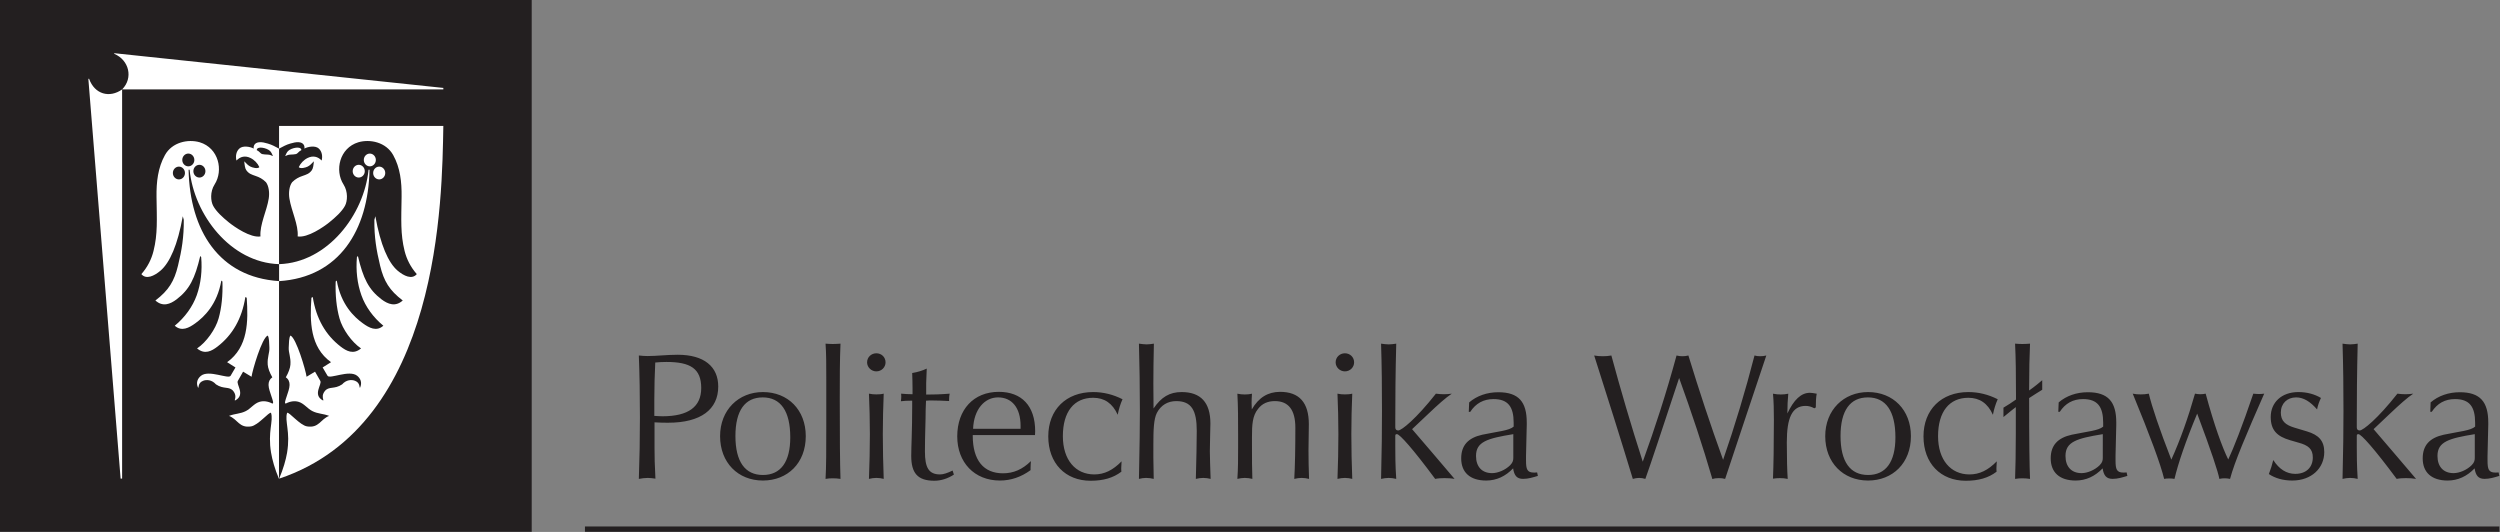 <?xml version="1.0" encoding="UTF-8" standalone="no"?>
<!-- Created with Inkscape (http://www.inkscape.org/) -->

<svg
   version="1.1"
   id="svg10862"
   width="372.672"
   height="79.292"
   viewBox="0 0 372.672 79.292"
   sodipodi:docname="logo-pwr.svg"
   inkscape:version="1.2.2 (b0a8486541, 2022-12-01)"
   xmlns:inkscape="http://www.inkscape.org/namespaces/inkscape"
   xmlns:sodipodi="http://sodipodi.sourceforge.net/DTD/sodipodi-0.dtd"
   xmlns="http://www.w3.org/2000/svg"
   xmlns:svg="http://www.w3.org/2000/svg">
  <rect x="0" y="0" width="372.672" height="79.292" fill="#808080" stroke="none"/>
  <sodipodi:namedview
     id="namedview5137"
     pagecolor="#ffffff"
     bordercolor="#999999"
     borderopacity="1"
     inkscape:showpageshadow="0"
     inkscape:pageopacity="0"
     inkscape:pagecheckerboard="0"
     inkscape:deskcolor="#d1d1d1"
     showgrid="false"
     inkscape:zoom="3.6412979"
     inkscape:cx="155.43908"
     inkscape:cy="39.683652"
     inkscape:window-width="956"
     inkscape:window-height="1036"
     inkscape:window-x="960"
     inkscape:window-y="0"
     inkscape:window-maximized="1"
     inkscape:current-layer="svg10862" />
  <defs
     id="defs10866">
    <clipPath
       clipPathUnits="userSpaceOnUse"
       id="clipPath10882">
      <path
         d="M 0,0 H 280 V 60 H 0 Z"
         id="path10880" />
    </clipPath>
    <clipPath
       clipPathUnits="userSpaceOnUse"
       id="clipPath10896">
      <path
         d="M 0,0 H 280 V 60 H 0 Z"
         id="path10894" />
    </clipPath>
    <clipPath
       clipPathUnits="userSpaceOnUse"
       id="clipPath10910">
      <path
         d="M 0,0 H 280 V 60 H 0 Z"
         id="path10908" />
    </clipPath>
    <clipPath
       clipPathUnits="userSpaceOnUse"
       id="clipPath10924">
      <path
         d="M 0,0 H 280 V 60 H 0 Z"
         id="path10922" />
    </clipPath>
  </defs>
  <g
     id="g10870"
     transform="scale(1.333)">
    <g
       id="g10872">
      <g
         id="g10874">
        <g
           id="g10876">
          <g
             id="g10878"
             clip-path="url(#clipPath10882)">
            <g
               id="g10884">
              <path
                 d="M 0,0 H 59.461 V 59.469 H 0 Z"
                 style="fill:#231f20;fill-opacity:1;fill-rule:evenodd;stroke:none"
                 id="path10886" />
            </g>
          </g>
        </g>
      </g>
      <g
         id="g10888">
        <g
           id="g10890">
          <g
             id="g10892"
             clip-path="url(#clipPath10896)">
            <g
               id="g10898">
              <path
                 d="M 49.578,9.832 12.777,5.949 V 6.02 c 1.664,0.699 2.145,2.703 0.879,3.98 H 49.578 Z M 13.656,53.523 H 13.488 L 9.879,8.813 h 0.086 c 0.621,1.742 2.297,2.179 3.691,1.187 z M 33.703,16.785 c -0.156,0.078 -0.308,0.207 -0.43,0.34 -0.175,0.215 -0.75,0.109 -1.074,0.207 -0.199,0.059 -0.289,0.141 -0.304,0.106 0.097,-0.204 0.168,-0.407 0.335,-0.563 0.36,-0.34 1.446,-0.582 1.473,-0.09 M 49.578,14.082 H 31.207 v 2.539 c 0.438,-0.23 0.789,-0.433 1.254,-0.566 0.312,-0.086 0.644,-0.184 0.977,-0.149 0.48,0.047 0.656,0.371 0.605,0.707 0.422,-0.226 1.223,-0.355 1.605,-0.004 0.368,0.336 0.442,0.887 0.321,1.344 -0.43,-0.457 -0.981,-0.574 -1.563,-0.289 -0.433,0.211 -0.797,0.59 -0.996,1.027 0.188,0.219 0.793,0.047 1,-0.062 0.231,-0.117 0.434,-0.309 0.688,-0.59 -0.032,0.414 -0.082,0.801 -0.231,1.004 -0.289,0.391 -0.574,0.469 -1.058,0.641 -0.379,0.129 -0.762,0.312 -1.141,0.695 -0.324,0.434 -0.406,1.18 -0.305,1.816 0.11,0.7 0.367,1.434 0.582,2.157 0.219,0.726 0.395,1.437 0.344,2.089 1.113,0.18 2.902,-1.062 3.531,-1.57 0.7,-0.562 1.414,-1.215 1.758,-1.851 0.281,-0.52 0.363,-1.575 -0.164,-2.395 -1,-1.559 -0.457,-4.074 1.664,-4.715 1.301,-0.379 3.09,-0.015 3.895,1.438 0.781,1.41 0.961,3.004 0.937,4.672 -0.035,2.554 -0.137,4.14 0.336,6.046 0.234,0.934 0.672,1.797 1.363,2.59 -0.543,0.645 -1.453,0.199 -2.152,-0.394 -1.031,-0.883 -1.914,-2.875 -2.48,-6.078 l -0.11,0.398 c -0.027,1.93 0.227,3.402 0.641,5.125 0.422,1.742 1.035,2.758 2.531,3.898 -0.82,0.739 -1.648,0.418 -2.375,-0.128 -1.434,-1.094 -2.055,-2.34 -2.641,-4.852 l -0.109,0.141 c -0.125,1.472 0.031,2.933 0.504,4.257 0.449,1.27 1.328,2.481 2.453,3.403 -0.766,0.691 -1.601,0.234 -2.293,-0.27 -0.984,-0.711 -2.445,-2.086 -2.918,-4.781 l -0.121,0.105 c -0.051,1.543 0.094,2.93 0.426,4.122 0.34,1.218 1.375,2.668 2.41,3.363 -0.863,0.73 -1.645,0.281 -2.277,-0.203 -1.68,-1.293 -2.735,-3.117 -3.121,-5.543 l -0.149,0.078 c -0.183,2.633 -0.168,5.523 2.192,7.207 l -0.938,0.59 0.547,0.929 c 0.242,0.411 2.426,-0.707 3.312,0 0.36,0.286 0.586,0.747 0.329,1.329 l -0.051,-0.024 c -0.024,-0.41 -0.231,-0.629 -0.504,-0.738 -0.395,-0.164 -1,-0.121 -1.453,0.394 -0.875,0.594 -1.492,0.172 -1.946,0.766 -0.269,0.352 -0.261,0.66 -0.148,1.008 l -0.047,0.027 C 34.914,44.152 36.043,42.984 35.82,42.594 l -0.59,-1.031 -0.945,0.57 c -0.086,-0.692 -1.16,-4.363 -1.808,-4.61 -0.172,0.243 -0.164,0.883 -0.188,1.329 -0.035,0.617 0.25,1.066 0.188,1.933 -0.028,0.375 -0.215,0.895 -0.516,1.41 0.297,0.196 0.43,0.5 0.422,0.856 -0.008,0.394 -0.188,0.855 -0.309,1.23 -0.16,0.485 -0.297,0.848 -0.113,0.848 0.516,-0.27 1.004,-0.316 1.422,-0.195 0.605,0.171 0.988,0.75 1.535,1.031 0.629,0.324 1.168,0.269 1.891,0.543 -0.985,0.379 -1.129,1.387 -2.465,1.176 -0.805,-0.121 -2.016,-1.645 -2.235,-1.52 -0.152,0.449 -0.05,0.977 0.032,1.688 0.043,0.351 0.086,0.753 0.089,1.214 0.004,0.461 -0.031,0.981 -0.128,1.571 -0.137,0.793 -0.422,1.804 -0.883,2.886 H 31.23 C 49.297,47.484 49.43,22.188 49.578,14.082 m -8.223,4.52 c -0.371,0 -0.671,-0.321 -0.671,-0.715 0,-0.391 0.3,-0.711 0.671,-0.711 0.375,0 0.676,0.32 0.676,0.711 0,0.394 -0.301,0.715 -0.676,0.715 m -1.238,1.253 c 0.371,0 0.676,-0.32 0.676,-0.71 0,-0.395 -0.305,-0.715 -0.676,-0.715 -0.371,0 -0.676,0.32 -0.676,0.715 0,0.39 0.305,0.71 0.676,0.71 m 2.289,0.208 c 0.371,0 0.676,-0.321 0.676,-0.715 0,-0.395 -0.305,-0.715 -0.676,-0.715 -0.371,0 -0.676,0.32 -0.676,0.715 0,0.394 0.305,0.715 0.676,0.715 M 41.324,18.98 C 41.191,25.75 37.93,31.012 31.211,31.438 V 29.539 C 36.648,29.367 40.719,24 41.215,18.98 Z M 28.711,16.785 c 0.156,0.078 0.312,0.207 0.434,0.34 0.175,0.215 0.746,0.109 1.07,0.207 0.199,0.059 0.293,0.141 0.305,0.106 -0.098,-0.204 -0.168,-0.407 -0.332,-0.563 -0.36,-0.34 -1.45,-0.582 -1.477,-0.09 m 2.488,36.738 h -0.011 c -0.461,-1.082 -0.739,-2.097 -0.872,-2.886 -0.101,-0.59 -0.132,-1.11 -0.128,-1.571 0.003,-0.461 0.042,-0.863 0.085,-1.214 0.086,-0.711 0.184,-1.239 0.032,-1.688 -0.219,-0.125 -1.426,1.395 -2.231,1.52 -1.34,0.211 -1.48,-0.797 -2.465,-1.176 0.719,-0.274 1.258,-0.219 1.891,-0.543 0.547,-0.281 0.93,-0.86 1.535,-1.031 0.418,-0.121 0.903,-0.075 1.418,0.195 0.184,0 0.047,-0.363 -0.113,-0.848 -0.121,-0.375 -0.301,-0.836 -0.309,-1.23 -0.008,-0.356 0.129,-0.66 0.422,-0.856 -0.297,-0.515 -0.488,-1.035 -0.515,-1.41 -0.059,-0.867 0.222,-1.316 0.187,-1.937 -0.023,-0.442 -0.016,-1.082 -0.184,-1.325 -0.652,0.247 -1.726,3.918 -1.812,4.61 l -0.945,-0.57 -0.586,1.031 c -0.227,0.39 0.902,1.558 -0.305,2.191 L 26.25,44.758 c 0.113,-0.348 0.117,-0.656 -0.148,-1.008 -0.454,-0.594 -1.071,-0.172 -1.95,-0.766 -0.453,-0.515 -1.054,-0.558 -1.449,-0.394 -0.273,0.109 -0.48,0.328 -0.504,0.738 l -0.054,0.024 c -0.258,-0.582 -0.028,-1.043 0.332,-1.329 0.886,-0.707 3.07,0.411 3.312,0 l 0.543,-0.929 -0.934,-0.59 c 2.36,-1.684 2.372,-4.574 2.192,-7.207 l -0.152,-0.078 c -0.383,2.426 -1.442,4.25 -3.122,5.543 -0.632,0.484 -1.414,0.933 -2.277,0.203 1.039,-0.695 2.07,-2.145 2.41,-3.363 0.336,-1.192 0.477,-2.579 0.426,-4.122 l -0.121,-0.105 c -0.469,2.695 -1.934,4.07 -2.914,4.781 -0.695,0.504 -1.531,0.961 -2.297,0.27 1.129,-0.922 2.004,-2.137 2.457,-3.403 0.473,-1.324 0.625,-2.785 0.5,-4.257 l -0.105,-0.141 c -0.59,2.512 -1.207,3.754 -2.645,4.852 -0.723,0.546 -1.551,0.867 -2.371,0.128 1.492,-1.14 2.105,-2.156 2.527,-3.898 0.418,-1.723 0.668,-3.199 0.645,-5.125 l -0.11,-0.398 c -0.57,3.203 -1.453,5.195 -2.484,6.078 -0.699,0.593 -1.605,1.039 -2.148,0.394 0.691,-0.793 1.129,-1.656 1.359,-2.59 0.477,-1.906 0.371,-3.496 0.336,-6.046 -0.024,-1.672 0.156,-3.262 0.941,-4.676 0.801,-1.449 2.59,-1.813 3.891,-1.434 2.121,0.641 2.668,3.156 1.664,4.715 -0.527,0.82 -0.441,1.875 -0.16,2.395 0.344,0.636 1.058,1.289 1.754,1.851 0.629,0.508 2.422,1.75 3.535,1.57 -0.051,-0.652 0.125,-1.363 0.34,-2.089 0.219,-0.723 0.476,-1.457 0.586,-2.157 0.097,-0.636 0.015,-1.382 -0.309,-1.816 -0.375,-0.383 -0.762,-0.566 -1.141,-0.695 -0.484,-0.172 -0.769,-0.25 -1.054,-0.641 -0.153,-0.203 -0.199,-0.59 -0.235,-1.004 0.258,0.281 0.457,0.473 0.688,0.59 0.207,0.109 0.812,0.281 1.004,0.062 -0.199,-0.437 -0.563,-0.816 -1,-1.027 -0.582,-0.285 -1.133,-0.168 -1.563,0.289 -0.121,-0.457 -0.047,-1.008 0.325,-1.344 0.382,-0.351 1.179,-0.222 1.605,0.004 -0.055,-0.336 0.125,-0.66 0.605,-0.707 0.329,-0.035 0.665,0.059 0.973,0.149 0.469,0.133 0.82,0.336 1.254,0.566 z M 21.059,18.602 c 0.371,0 0.675,-0.321 0.675,-0.715 0,-0.391 -0.304,-0.715 -0.675,-0.715 -0.371,0 -0.676,0.324 -0.676,0.715 0,0.394 0.305,0.715 0.676,0.715 m 1.242,1.253 c -0.375,0 -0.676,-0.32 -0.676,-0.714 0,-0.391 0.301,-0.711 0.676,-0.711 0.371,0 0.672,0.32 0.672,0.711 0,0.394 -0.301,0.714 -0.672,0.714 m -2.293,0.208 c -0.371,0 -0.676,-0.321 -0.676,-0.715 0,-0.395 0.305,-0.715 0.676,-0.715 0.375,0 0.676,0.32 0.676,0.715 0,0.394 -0.301,0.715 -0.676,0.715 M 21.09,18.98 c 0.137,6.77 3.394,12.032 10.113,12.454 V 29.539 C 25.766,29.367 21.699,24 21.203,18.98 Z"
                 style="fill:#ffffff;fill-opacity:1;fill-rule:evenodd;stroke:none"
                 id="path10900" />
            </g>
          </g>
        </g>
      </g>
      <g
         id="g10902">
        <g
           id="g10904">
          <g
             id="g10906"
             clip-path="url(#clipPath10910)">
            <g
               id="g10912">
              <path
                 d="m 65.414,58.875 h 214.09 v 0.594 H 65.414 Z"
                 style="fill:#231f20;fill-opacity:1;fill-rule:evenodd;stroke:none"
                 id="path10914" />
            </g>
          </g>
        </g>
      </g>
      <g
         id="g10916">
        <g
           id="g10918">
          <g
             id="g10920"
             clip-path="url(#clipPath10924)">
            <g
               id="g10926">
              <path
                 d="m 276.754,51.152 c 0,0.293 -0.02,0.539 -0.352,0.871 -0.539,0.536 -1.363,0.887 -2.023,0.887 -1.113,0 -1.797,-0.703 -1.797,-1.922 0,-1.59 1.258,-1.961 4.172,-2.437 z m 2.746,2.067 -0.082,-0.391 c -0.125,0.02 -0.25,0.02 -0.352,0.02 -0.765,0 -0.886,-0.371 -0.886,-1.34 v -0.559 l 0.082,-3.449 v -0.25 c 0,-2.293 -0.891,-3.387 -3.18,-3.387 -1.262,0 -2.394,0.395 -3.266,1.137 l -0.039,1.055 h 0.164 c 0.622,-0.953 1.489,-1.426 2.602,-1.426 1.633,0 2.25,0.867 2.25,2.644 v 0.434 c -0.516,0.453 -1.73,0.535 -3.508,0.906 -1.594,0.352 -2.355,1.2 -2.355,2.645 0,1.57 0.992,2.48 2.789,2.48 1.156,0 2.168,-0.476 3.015,-1.363 0.125,0.805 0.414,1.176 1.114,1.176 0.578,0 1.093,-0.164 1.652,-0.332 m -9.312,0.336 c -1.821,-2.153 -3.411,-3.992 -4.75,-5.563 l 1.816,-1.719 c 1.094,-1.035 1.941,-1.796 2.621,-2.25 -0.289,0.04 -0.598,0.063 -0.887,0.063 -0.289,0 -0.578,-0.023 -0.886,-0.063 -2.211,2.813 -3.844,4.114 -4.215,4.114 -0.227,0 -0.328,-0.125 -0.328,-0.352 v -0.683 c 0,-2.524 0.019,-5.403 0.101,-8.672 -0.269,0.039 -0.558,0.082 -0.847,0.082 -0.27,0 -0.559,-0.043 -0.848,-0.082 0.082,2.55 0.105,5.058 0.105,7.535 0,1.941 -0.023,4.465 -0.105,7.59 0.289,-0.067 0.578,-0.11 0.848,-0.11 0.289,0 0.578,0.043 0.847,0.11 -0.101,-1.575 -0.101,-2.793 -0.101,-3.602 v -1.137 c 0,-0.183 0,-0.265 0.183,-0.265 0.309,0 1.778,1.629 4.278,5.004 0.328,-0.067 0.679,-0.086 1.031,-0.086 0.371,0 0.765,0.019 1.137,0.086 m -10.266,-3 c 0,-1.258 -0.621,-1.918 -1.942,-2.313 l -1.382,-0.414 c -1.035,-0.308 -1.532,-0.762 -1.532,-1.691 0,-1.012 0.704,-1.696 1.715,-1.696 0.805,0 1.571,0.457 2.336,1.344 0.082,-0.433 0.227,-0.847 0.434,-1.281 -0.684,-0.414 -1.551,-0.66 -2.52,-0.66 -1.902,0 -3.097,1.176 -3.097,2.789 0,1.422 0.66,2.168 2.187,2.601 l 0.93,0.27 c 1.074,0.289 1.59,0.699 1.59,1.648 0,1.137 -0.766,1.84 -1.961,1.84 -0.973,0 -1.797,-0.515 -2.461,-1.547 -0.121,0.516 -0.285,1.032 -0.492,1.567 0.699,0.476 1.609,0.726 2.621,0.726 2.148,0 3.574,-1.386 3.574,-3.183 m -6.715,-6.532 c -0.184,0.02 -0.391,0.04 -0.598,0.04 -0.207,0 -0.39,-0.02 -0.621,-0.04 -1.258,3.7 -2.23,6.157 -2.804,7.36 -0.645,-1.305 -1.551,-3.762 -2.524,-7.36 -0.207,0.04 -0.41,0.063 -0.597,0.063 -0.188,0 -0.391,-0.023 -0.598,-0.063 -0.766,2.688 -1.633,5.145 -2.645,7.379 -1.343,-3.453 -2.168,-5.914 -2.519,-7.379 -0.309,0.063 -0.621,0.082 -0.91,0.082 -0.309,0 -0.598,-0.019 -0.887,-0.082 1.941,4.711 3.117,7.895 3.512,9.532 0.207,-0.047 0.371,-0.047 0.578,-0.047 0.183,0 0.39,0 0.578,0.047 0.414,-1.739 1.238,-4.18 2.539,-7.301 1.551,4.133 2.355,6.555 2.48,7.301 0.207,-0.047 0.391,-0.067 0.579,-0.067 0.207,0 0.414,0.02 0.617,0.067 0.496,-1.883 1.84,-5.028 3.82,-9.532 m -18.051,7.129 c 0,0.293 -0.019,0.539 -0.347,0.871 -0.539,0.536 -1.368,0.887 -2.028,0.887 -1.113,0 -1.797,-0.703 -1.797,-1.922 0,-1.59 1.262,-1.961 4.172,-2.437 z m 2.75,2.067 -0.086,-0.391 c -0.121,0.02 -0.246,0.02 -0.351,0.02 -0.762,0 -0.887,-0.371 -0.887,-1.34 v -0.559 l 0.082,-3.449 v -0.25 c 0,-2.293 -0.887,-3.387 -3.18,-3.387 -1.257,0 -2.394,0.395 -3.261,1.137 l -0.043,1.055 h 0.164 c 0.621,-0.953 1.488,-1.426 2.605,-1.426 1.629,0 2.25,0.867 2.25,2.644 v 0.434 c -0.515,0.453 -1.734,0.535 -3.511,0.906 -1.59,0.352 -2.356,1.2 -2.356,2.645 0,1.57 0.992,2.48 2.789,2.48 1.156,0 2.168,-0.476 3.016,-1.363 0.125,0.805 0.414,1.176 1.117,1.176 0.578,0 1.094,-0.164 1.652,-0.332 m -9.523,-9.633 v -1.07 c -0.289,0.246 -0.762,0.656 -1.465,1.152 v -0.227 c 0,-1.918 0.039,-3.73 0.102,-5.011 -0.27,0.019 -0.579,0.039 -0.868,0.039 -0.246,0 -0.535,-0.02 -0.804,-0.039 0.082,1.668 0.101,3.57 0.101,5.711 v 0.539 c -0.597,0.414 -0.785,0.539 -1.402,0.91 v 1.047 c 0.867,-0.699 1.301,-1.071 1.383,-1.11 v 2.93 c 0,2.227 -0.039,3.918 -0.082,5.098 0.269,-0.047 0.535,-0.067 0.804,-0.067 0.289,0 0.578,0.02 0.868,0.067 -0.063,-1.285 -0.102,-4.196 -0.102,-9.039 0.617,-0.395 0.785,-0.516 1.465,-0.93 m -4.977,1.062 c -1.054,-0.535 -2.148,-0.804 -3.285,-0.804 -3.012,0 -5.016,1.961 -5.016,4.957 0,3.015 1.918,4.961 4.727,4.961 1.426,0 2.543,-0.317 3.449,-1.016 -0.019,-0.125 -0.019,-0.269 -0.019,-0.414 0,-0.207 0.019,-0.453 0.039,-0.742 -0.969,0.988 -1.918,1.465 -3.055,1.465 -2.086,0 -3.512,-1.61 -3.512,-4.278 0,-2.746 1.262,-4.293 3.387,-4.293 1.262,0 2.168,0.618 2.746,1.899 0.125,-0.641 0.313,-1.238 0.539,-1.735 m -11.441,4.254 c 0,2.77 -1.074,4.215 -3.059,4.215 -2.004,0 -3.078,-1.488 -3.078,-4.359 0,-2.852 1.074,-4.317 3.059,-4.317 2.004,0 3.078,1.528 3.078,4.461 m 1.734,-0.125 c 0,-2.929 -1.984,-4.933 -4.793,-4.933 -2.722,0 -4.789,2.004 -4.789,4.933 0,2.957 2,4.961 4.789,4.961 2.746,0 4.793,-1.941 4.793,-4.961 m -10.535,-4.75 c -0.328,-0.058 -0.578,-0.101 -0.762,-0.101 -0.992,0 -1.797,0.785 -2.519,2.312 0,-0.824 0.039,-1.57 0.101,-2.211 -0.269,0.063 -0.558,0.086 -0.843,0.086 -0.27,0 -0.559,-0.023 -0.868,-0.086 0.082,0.871 0.102,1.84 0.102,2.914 0,2.954 -0.043,5.164 -0.102,6.586 0.266,-0.039 0.516,-0.058 0.762,-0.058 0.289,0 0.598,0.019 0.887,0.086 -0.063,-0.914 -0.102,-2.278 -0.102,-4.075 0,-2.746 0.578,-4.089 2.106,-4.089 0.332,0 0.64,0.086 0.972,0.269 l 0.165,-0.101 c 0,-0.579 0.019,-1.118 0.101,-1.532 m -5.637,-4.273 c -0.226,0.062 -0.453,0.082 -0.679,0.082 -0.231,0 -0.438,-0.02 -0.641,-0.082 -1.012,3.945 -2.191,7.848 -3.512,11.668 -1.425,-3.922 -2.707,-7.828 -3.882,-11.668 -0.227,0.062 -0.454,0.082 -0.661,0.082 -0.23,0 -0.433,-0.02 -0.664,-0.082 -1.133,4.172 -2.414,8.117 -3.777,11.875 -1.32,-4.09 -2.477,-8.055 -3.512,-11.875 -0.308,0.062 -0.64,0.082 -0.949,0.082 -0.332,0 -0.66,-0.02 -0.973,-0.082 1.571,4.914 3.016,9.5 4.321,13.801 0.246,-0.067 0.472,-0.11 0.699,-0.11 0.25,0 0.476,0.043 0.703,0.11 0.598,-1.657 1.836,-5.414 3.777,-11.282 1.387,3.84 2.645,7.602 3.719,11.301 0.25,-0.086 0.477,-0.105 0.723,-0.105 0.25,0 0.476,0.019 0.703,0.086 1.508,-4.508 3.016,-9.09 4.605,-13.801 m -28.293,11.398 c 0,0.293 -0.023,0.539 -0.351,0.871 -0.539,0.536 -1.363,0.887 -2.024,0.887 -1.117,0 -1.796,-0.703 -1.796,-1.922 0,-1.59 1.257,-1.961 4.171,-2.437 z m 2.746,2.067 -0.082,-0.391 c -0.125,0.02 -0.25,0.02 -0.351,0.02 -0.766,0 -0.891,-0.371 -0.891,-1.34 v -0.559 l 0.082,-3.449 v -0.25 c 0,-2.293 -0.886,-3.387 -3.179,-3.387 -1.258,0 -2.395,0.395 -3.262,1.137 l -0.043,1.055 h 0.164 c 0.621,-0.953 1.488,-1.426 2.605,-1.426 1.629,0 2.25,0.867 2.25,2.644 v 0.434 c -0.515,0.453 -1.734,0.535 -3.511,0.906 -1.59,0.352 -2.356,1.2 -2.356,2.645 0,1.57 0.992,2.48 2.789,2.48 1.16,0 2.168,-0.476 3.016,-1.363 0.125,0.805 0.414,1.176 1.117,1.176 0.578,0 1.094,-0.164 1.652,-0.332 m -9.316,0.336 c -1.816,-2.153 -3.406,-3.992 -4.75,-5.563 l 1.82,-1.719 c 1.09,-1.035 1.938,-1.796 2.621,-2.25 -0.289,0.04 -0.601,0.063 -0.89,0.063 -0.289,0 -0.574,-0.023 -0.887,-0.063 -2.211,2.813 -3.84,4.114 -4.211,4.114 -0.226,0 -0.332,-0.125 -0.332,-0.352 v -0.683 c 0,-2.524 0.02,-5.403 0.106,-8.672 -0.27,0.039 -0.559,0.082 -0.848,0.082 -0.27,0 -0.559,-0.043 -0.848,-0.082 0.082,2.55 0.102,5.058 0.102,7.535 0,1.941 -0.02,4.465 -0.102,7.59 0.289,-0.067 0.578,-0.11 0.848,-0.11 0.289,0 0.578,0.043 0.848,0.11 -0.106,-1.575 -0.106,-2.793 -0.106,-3.602 v -1.137 c 0,-0.183 0,-0.265 0.188,-0.265 0.308,0 1.773,1.629 4.273,5.004 0.328,-0.067 0.68,-0.086 1.031,-0.086 0.371,0 0.766,0.019 1.137,0.086 m -11.441,0 c -0.063,-1.657 -0.102,-3.332 -0.102,-5.004 0,-1.551 0.039,-3.043 0.102,-4.528 -0.246,0.063 -0.535,0.082 -0.825,0.082 -0.269,0 -0.539,-0.019 -0.828,-0.082 0.063,1.465 0.102,2.977 0.102,4.528 0,1.672 -0.039,3.347 -0.102,5.004 0.289,-0.067 0.559,-0.11 0.828,-0.11 0.29,0 0.579,0.043 0.825,0.11 M 151.43,40.52 c 0,-0.579 -0.453,-1.012 -1.032,-1.012 -0.558,0 -1.035,0.433 -1.035,1.012 0,0.554 0.477,1.011 1.035,1.011 0.579,0 1.032,-0.457 1.032,-1.011 m -5.039,13.035 c -0.043,-1.141 -0.063,-2.196 -0.063,-3.184 0,-0.953 0.039,-1.941 0.039,-2.933 0,-2.418 -1.07,-3.618 -3.219,-3.618 -1.363,0 -2.398,0.645 -3.16,1.965 0,-0.25 -0.023,-0.496 -0.023,-0.742 0,-0.332 0.023,-0.664 0.043,-1.016 -0.246,0.063 -0.516,0.086 -0.805,0.086 -0.25,0 -0.539,-0.023 -0.828,-0.086 0.082,1.426 0.082,2.934 0.082,4.586 v 1.426 c 0,1.219 0,2.375 -0.082,3.516 0.289,-0.067 0.559,-0.11 0.828,-0.11 0.289,0 0.578,0.043 0.848,0.11 -0.043,-1.039 -0.043,-2.278 -0.043,-3.785 v -0.907 c 0,-1.343 0.043,-2.355 0.683,-3.14 0.454,-0.598 1.094,-0.868 1.879,-0.868 1.528,0 2.289,0.993 2.289,2.973 0,2.399 -0.039,4.317 -0.121,5.727 0.289,-0.067 0.559,-0.11 0.828,-0.11 0.266,0 0.555,0.043 0.825,0.11 m -11.008,0 c -0.043,-1.348 -0.086,-2.379 -0.086,-3.102 0,-1.199 0.062,-2.23 0.062,-3.098 0,-2.335 -1.074,-3.511 -3.218,-3.511 -1.344,0 -2.274,0.558 -3.141,1.836 0,-0.969 -0.02,-1.899 -0.02,-2.762 0,-1.297 0.02,-2.805 0.059,-4.488 -0.246,0.039 -0.535,0.082 -0.824,0.082 -0.246,0 -0.535,-0.043 -0.848,-0.082 0.063,2.367 0.106,4.875 0.106,7.539 0,1.406 -0.024,3.926 -0.106,7.586 0.27,-0.067 0.539,-0.11 0.805,-0.11 0.289,0 0.578,0.043 0.848,0.11 -0.02,-1.098 -0.04,-1.883 -0.04,-2.36 V 49.75 c 0,-1.695 0.04,-2.871 0.391,-3.574 0.453,-0.867 1.219,-1.321 2.168,-1.321 1.715,0 2.293,1.051 2.293,3.325 0,1.343 -0.043,3.14 -0.102,5.375 0.29,-0.067 0.555,-0.11 0.825,-0.11 0.289,0 0.578,0.043 0.828,0.11 m -9.852,-8.907 c -1.054,-0.535 -2.148,-0.804 -3.285,-0.804 -3.016,0 -5.019,1.961 -5.019,4.957 0,3.015 1.921,4.961 4.73,4.961 1.426,0 2.539,-0.317 3.449,-1.016 -0.019,-0.125 -0.019,-0.269 -0.019,-0.414 0,-0.207 0.019,-0.453 0.039,-0.742 -0.969,0.988 -1.922,1.465 -3.055,1.465 -2.086,0 -3.512,-1.61 -3.512,-4.278 0,-2.746 1.258,-4.293 3.387,-4.293 1.258,0 2.168,0.618 2.746,1.899 0.125,-0.641 0.309,-1.238 0.539,-1.735 m -11.402,3.305 h -5.309 c 0.082,-2.168 1.282,-3.512 2.789,-3.512 1.551,0 2.52,1.157 2.52,3.184 z m 1.633,0.27 c 0,-2.832 -1.508,-4.403 -4.071,-4.403 -2.808,0 -4.644,1.985 -4.644,4.981 0,2.91 1.918,4.937 4.769,4.937 1.239,0 2.375,-0.394 3.43,-1.16 v -0.246 c 0,-0.227 0.02,-0.496 0.039,-0.766 -0.949,0.93 -1.941,1.364 -3.117,1.364 -2.188,0 -3.387,-1.465 -3.387,-4.211 v -0.063 h 6.961 c 0,-0.144 0.02,-0.289 0.02,-0.433 m -9.09,4.851 -0.145,-0.453 c -0.578,0.289 -1.05,0.434 -1.402,0.434 -1.281,0 -1.691,-0.785 -1.691,-2.567 0,-1.836 0.082,-3.39 0.082,-4.668 0,-0.105 0.019,-0.457 0.039,-1.011 0.207,-0.024 0.453,-0.024 0.722,-0.024 0.516,0 1.137,0.024 1.86,0.063 v -0.164 c 0,-0.25 0.019,-0.477 0.062,-0.661 -1.011,0.082 -1.879,0.102 -2.625,0.102 v -1.316 c 0,-0.207 0.024,-0.723 0.063,-1.59 -0.473,0.226 -1.012,0.394 -1.629,0.496 0.019,0.535 0.039,1.094 0.039,1.687 v 0.684 c -0.414,0 -0.867,-0.023 -1.277,-0.063 0,0.082 0.019,0.184 0.019,0.309 0,0.164 -0.019,0.352 -0.043,0.539 0.352,-0.043 0.703,-0.062 1.055,-0.062 h 0.207 v 0.679 c 0,2.649 -0.106,4.485 -0.106,5.496 0,1.907 0.703,2.778 2.582,2.778 0.766,0 1.528,-0.254 2.188,-0.688 m -7.848,0.481 c -0.058,-1.657 -0.101,-3.332 -0.101,-5.004 0,-1.551 0.043,-3.043 0.101,-4.528 -0.246,0.063 -0.535,0.082 -0.824,0.082 -0.27,0 -0.539,-0.019 -0.828,-0.082 0.062,1.465 0.105,2.977 0.105,4.528 0,1.672 -0.043,3.347 -0.105,5.004 0.289,-0.067 0.558,-0.11 0.828,-0.11 0.289,0 0.578,0.043 0.824,0.11 M 99.031,40.52 c 0,-0.579 -0.453,-1.012 -1.031,-1.012 -0.559,0 -1.035,0.433 -1.035,1.012 0,0.554 0.476,1.011 1.035,1.011 0.578,0 1.031,-0.457 1.031,-1.011 M 93.992,53.555 C 93.93,51.797 93.91,48.824 93.91,44.637 c 0,-2.289 0,-4.356 0.082,-6.207 -0.265,0.019 -0.578,0.039 -0.867,0.039 -0.246,0 -0.539,-0.02 -0.805,-0.039 0.082,1.113 0.082,2.41 0.082,3.941 v 5.301 c 0,2.578 0,4.535 -0.082,5.883 0.266,-0.047 0.539,-0.067 0.805,-0.067 0.289,0 0.578,0.02 0.867,0.067 m -5.617,-4.653 c 0,2.77 -1.074,4.215 -3.059,4.215 -2,0 -3.074,-1.488 -3.074,-4.359 0,-2.852 1.074,-4.317 3.055,-4.317 2.004,0 3.078,1.528 3.078,4.461 m 1.734,-0.125 c 0,-2.929 -1.984,-4.933 -4.793,-4.933 -2.726,0 -4.789,2.004 -4.789,4.933 0,2.957 2.004,4.961 4.789,4.961 2.75,0 4.793,-1.941 4.793,-4.961 M 78.418,43.391 c 0,2.105 -1.441,3.16 -4.336,3.16 -0.309,0 -0.598,-0.024 -0.91,-0.043 v -1.817 c 0,-1.468 0.043,-2.851 0.105,-4.152 0.434,-0.043 0.848,-0.062 1.258,-0.062 2.668,0 3.883,0.742 3.883,2.914 m 1.902,-0.168 c 0,-2.231 -1.59,-3.551 -4.523,-3.551 -1.238,0 -2.356,0.144 -3.367,0.144 -0.289,0 -0.598,-0.019 -0.989,-0.062 0.082,2.148 0.122,4.441 0.122,6.918 0,2.355 -0.04,4.648 -0.122,6.883 0.348,-0.067 0.68,-0.11 1.008,-0.11 0.289,0 0.559,0.043 0.848,0.082 -0.082,-1.441 -0.102,-2.578 -0.102,-3.406 V 47.23 c 0.641,0.043 1.176,0.043 1.528,0.043 3.656,0 5.597,-1.488 5.597,-4.05"
                 style="fill:#231f20;fill-opacity:1;fill-rule:evenodd;stroke:none"
                 id="path10928" />
            </g>
          </g>
        </g>
      </g>
    </g>
  </g>
</svg>
